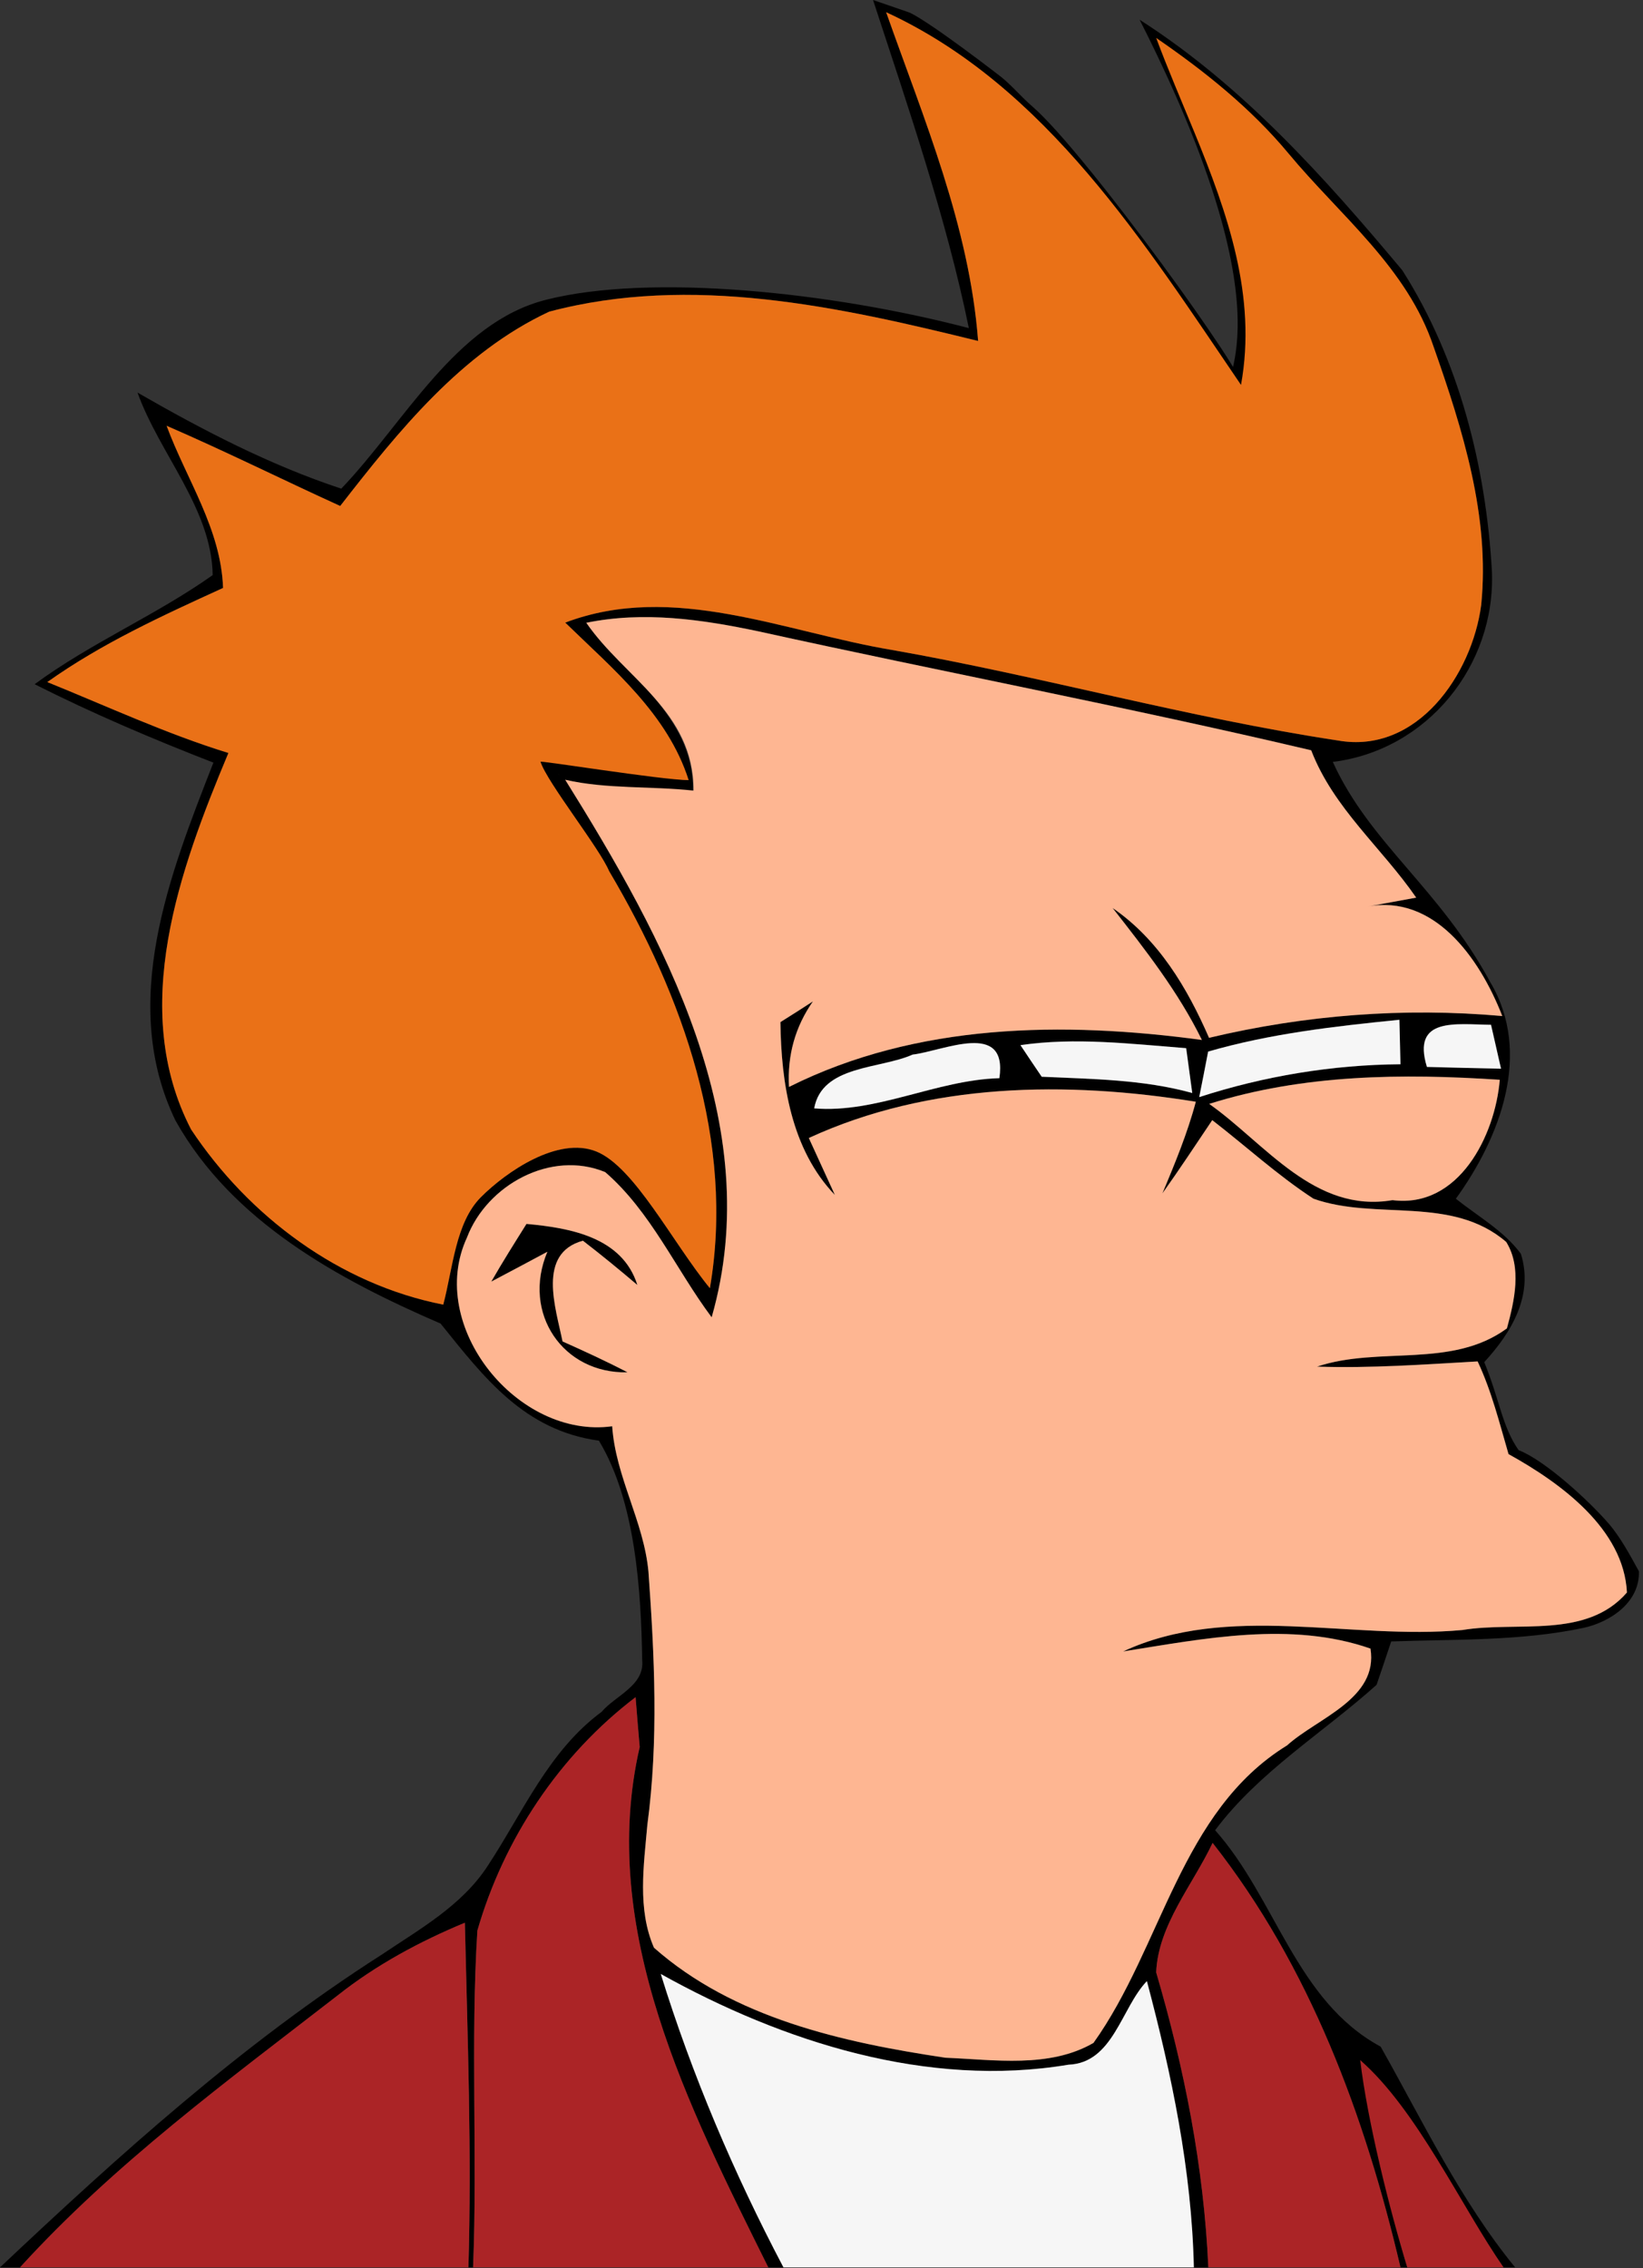 <svg clip-rule="evenodd" fill-rule="evenodd" stroke-linejoin="round" stroke-miterlimit="2" viewBox="0 0 92 127" xmlns="http://www.w3.org/2000/svg"><rect x="0" y="0" width="92" height="127" fill="#333333" stroke="none"/><g fill-rule="nonzero" transform="translate(-11.1 -1.037)"><path d="m62.042 1.745c1.272.612 5.135 3.614 5.135 3.614.606.492 1.064 1.062 1.753 1.661 3.019 2.625 12.288 15.521 11.66 15.57-2.362.184 3.751-1.855-5.676-20.447 5.77 3.69 10.346 8.817 14.706 14.027 3.18 4.99 4.69 11.01 5.02 16.87.21 5.27-3.63 10.01-8.91 10.66 2.073 4.568 5.975 7.068 8.82 12.34 2.36 3.97.55 8.69-1.93 12.12 1.24.99 2.68 1.79 3.64 3.08.73 2.32-.53 4.42-2.05 6.07.883 2.17.994 3.588 1.923 4.927 1.469.567 3.926 2.822 5.031 4.097.671.773 1.232 1.824 1.706 2.686.06 1.74-1.6 2.84-3.1 3.17-3.54.75-7.18.63-10.77.76-.2.61-.61 1.82-.82 2.43-3.02 2.71-6.57 4.85-9.04 8.14 3.41 3.83 4.52 9.55 9.27 12.12 2.36 4.18 4.45 8.59 7.53 12.36h-.65c-2.36-3.41-4.15-7.27-7.33-10.05 0 0-.52-1.2-.69-1.61.17.41 1.63 8.39 2.63 11.66h-.38c-1.99-8.49-5.08-16.85-10.52-23.77-1.11 2.35-3.05 4.6-3.16 7.25 1.58 5.38 2.67 10.9 2.92 16.52h-.81c-.12-5.44-1.24-10.79-2.63-16.03-1.44 1.5-1.88 4.58-4.39 4.68-7.88 1.32-15.98-1.26-22.83-5.08 1.76 5.68 4.1 11.17 6.87 16.43h-.85c-4.43-8.94-9.56-18.88-7.2-29.14-.06-.7-.18-2.1-.23-2.79-4.27 3.25-7.38 7.94-8.86 13.07-.39 6.27.01 12.58-.24 18.86h-.26c.19-6.44-.05-12.87-.2-19.3-2.53 1.05-4.96 2.36-7.11 4.06-6.18 4.79-12.52 9.44-17.8 15.24h-1.12c6.7-6.32 13.58-12.53 21.37-17.51 2.14-1.44 4.51-2.76 5.95-4.99 1.96-2.98 3.41-6.43 6.37-8.61.77-.91 2.41-1.47 2.27-2.88-.06-3.88-.374-8.912-2.424-12.302-4.192-.58-6.416-3.518-8.866-6.558-5.74-2.48-11.67-5.71-14.84-11.36-3.18-6.58-.34-13.76 2.12-20.05-3.4-1.32-6.76-2.75-10.01-4.39 3.15-2.32 6.78-3.85 9.97-6.11-.06-3.72-2.98-6.79-4.21-10.22 3.65 2.1 7.39 4.05 11.41 5.38 3.56-3.73 6.41-9.283 11.44-10.57 5.857-1.498 15.99-.44 23.7 1.58-1.24-6.09-3.431-12.467-5.364-18.373m.734.683c2.12 6.01 4.66 11.98 5.15 18.41-7.79-1.92-16.08-3.75-24.02-1.64-4.91 2.29-8.44 6.69-11.7 10.88-3.25-1.48-6.44-3.07-9.72-4.49 1.11 3 3.05 5.78 3.16 9.08-3.39 1.55-6.79 3.1-9.84 5.27 3.36 1.36 6.67 2.9 10.14 3.97-2.72 6.5-5.59 14.32-2.09 21.08 3.24 4.88 8.32 8.67 14.12 9.81.54-2.04.683-4.59 2.11-6.02s4.313-3.41 6.45-2.56 4.27 5.09 6.37 7.66c1.41-8.19-1.51-16.37-5.64-23.35-.73-1.04-1.33-2.53-2.85-2.58-.35-1.17-.67-2.36-.99-3.54-.79-.3.54-1.07 1.99-1.13.6.73 4.8 2.15 6.3 2.15-1.18-3.7-4.23-6.21-6.91-8.82 6.04-2.29 12.29.53 18.29 1.53 8.37 1.47 16.57 3.8 24.97 5.07 4.43.79 7.52-3.69 8.03-7.59.5-4.94-1.04-9.83-2.66-14.44-1.46-4.42-8.665 5.243-10.79 2.12m-36.66 13.32c2.38 3.09 6.43 5.56 5.92 10-2.4-.26-4.76-.68-7.1-1.21 5.51 8.84 11.29 19.32 8.2 30.1-2.01-2.69-3.39-5.9-5.96-8.13-3.04-1.26-6.62.72-7.74 3.66-2.3 4.96 2.84 11.3 8.13 10.57.19 2.83 1.77 5.33 2.03 8.14.34 4.71.57 9.47-.06 14.17-.2 2.27-.57 4.74.37 6.89 4.47 3.95 10.57 5.3 16.32 6.16 2.73.11 5.82.6 8.29-.83 3.85-5.39 4.86-12.98 10.84-16.66 1.7-1.54 5.12-2.6 4.67-5.42-4.45-1.55-9.32-.56-13.85.16 5.9-2.74 12.72-.62 19-1.2 3.07-.51 6.93.53 9.21-2.1-.17-3.55-3.7-6.13-6.63-7.75-.51-1.75-.95-3.53-1.73-5.19-2.99.17-5.99.39-8.99.29 3.47-1.16 7.54.13 10.63-2.14.42-1.54.85-3.41-.04-4.84-3.06-2.63-7.29-1.18-10.79-2.42-2.01-1.31-3.78-2.94-5.67-4.4-.92 1.37-1.83 2.75-2.79 4.1.7-1.68 1.4-3.36 1.87-5.13-7.22-1.17-14.92-1.08-21.67 2.03.37.8 1.1 2.4 1.46 3.19-2.45-2.55-3.01-6.28-3.05-9.68.61-.38 1.22-.77 1.82-1.16-.99 1.42-1.44 3.01-1.34 4.79 7.15-3.58 15.36-3.68 23.12-2.63-1.32-2.69-3.16-5.04-5-7.39 2.57 1.76 4.18 4.47 5.4 7.27 5.39-1.28 10.9-1.71 16.42-1.22-1.306-3.271-3.783-6.822-7.54-6.13.68-.12 2.04-.38 2.72-.5-1.93-2.8-4.63-5-5.88-8.25-10.26-2.42-20.65-4.39-30.95-6.66-3.17-.67-6.42-1.14-9.64-.48m-1.79 8.3c.15.12.46.36.61.49-.15-.13-.46-.37-.61-.49-.48-.54-.48-.54 0 0m36.61 15.71c-.12.63-.37 1.91-.5 2.55 3.64-1.18 7.45-1.81 11.27-1.84l-.06-2.49c-3.6.36-7.22.77-10.71 1.78m12.25.86c1.39.04 2.77.07 4.15.1-.14-.61-.42-1.85-.56-2.46-1.97-.02-4.45-.45-3.59 2.36m-28.8-.69c-1.83.82-5.07.58-5.51 3.01 3.49.29 6.83-1.59 10.37-1.69.48-3.26-3.11-1.53-4.86-1.32m6.04-.53c.29.44.89 1.33 1.19 1.77 2.83.13 5.68.15 8.43.91-.11-.84-.23-1.67-.34-2.51-3.09-.24-6.2-.62-9.28-.17m10.57 3.29c3.15 2.23 5.812 4.825 10.27 5.39 3.71.47 5.74-3.62 6-6.74-5.45-.36-11.01-.31-16.27 1.35z"/><path d="m40.58 69.57c2.44.22 5.37.74 6.21 3.42-1-.85-2.01-1.68-3.05-2.48-2.58.71-1.52 3.76-1.14 5.64 1.23.55 2.45 1.11 3.64 1.73-3.61.09-5.94-3.31-4.49-6.75-1.05.56-2.09 1.12-3.14 1.67.63-1.1 1.3-2.16 1.97-3.23z"/><path d="m60.72 1.72c8.96 4.13 14.5 12.98 19.87 20.87.898-4.959-.755-9.619-2.614-14.154-.727-1.774-1.486-3.529-2.136-5.276 2.71 1.86 5.31 3.94 7.42 6.48 2.88 3.47 6.66 6.41 8.12 10.83 1.62 4.61 3.16 9.5 2.66 14.44-.51 3.9-3.6 8.38-8.03 7.59-8.4-1.27-16.6-3.6-24.97-5.07-6-1-12.25-3.82-18.29-1.53 2.68 2.61 5.73 5.12 6.91 8.82-1.5 0-8.685-1.17-8.29-1.02.361 1.138 3.324 4.86 3.84 6.12 4.13 6.98 7.05 15.16 5.64 23.35-2.1-2.57-4.233-6.81-6.37-7.66s-5.023 1.13-6.45 2.56-1.57 3.98-2.11 6.02c-5.8-1.14-10.88-4.93-14.12-9.81-3.5-6.76-.63-14.58 2.09-21.08-3.47-1.07-6.78-2.61-10.14-3.97 3.05-2.17 6.45-3.72 9.84-5.27-.11-3.3-2.05-6.08-3.16-9.08 3.28 1.42 6.47 3.01 9.72 4.49 3.26-4.19 6.79-8.59 11.7-10.88 7.94-2.11 16.23-.28 24.02 1.64-.49-6.43-3.03-12.4-5.15-18.41z" fill="#ea7117"/><path d="m43.93 35.91c3.22-.66 6.47-.19 9.64.48 10.3 2.27 20.69 4.24 30.95 6.66 1.25 3.25 3.95 5.45 5.88 8.25-.68.12-2.04.38-2.72.5 3.658-.682 6.23 2.757 7.54 6.13-5.52-.49-11.03-.06-16.42 1.22-1.22-2.8-2.83-5.51-5.4-7.27 1.84 2.35 3.68 4.7 5 7.39-7.76-1.05-15.97-.95-23.12 2.63-.1-1.78.35-3.37 1.34-4.79-.6.39-1.21.78-1.82 1.16.04 3.4.6 7.13 3.05 9.68-.36-.79-1.09-2.39-1.46-3.19 6.75-3.11 14.45-3.2 21.67-2.03-.47 1.77-1.17 3.45-1.87 5.13.96-1.35 1.87-2.73 2.79-4.1 1.89 1.46 3.66 3.09 5.67 4.4 3.5 1.24 7.73-.21 10.79 2.42.89 1.43.46 3.3.04 4.84-3.09 2.27-7.16.98-10.63 2.14 3 .1 6-.12 8.99-.29.78 1.66 1.22 3.44 1.73 5.19 2.93 1.62 6.46 4.2 6.63 7.75-2.28 2.63-6.14 1.59-9.21 2.1-6.28.58-13.1-1.54-19 1.2 4.53-.72 9.4-1.71 13.85-.16.45 2.82-2.97 3.88-4.67 5.42-5.98 3.68-6.99 11.27-10.84 16.66-2.47 1.43-5.56.94-8.29.83-5.75-.86-11.85-2.21-16.32-6.16-.94-2.15-.57-4.62-.37-6.89.63-4.7.4-9.46.06-14.17-.26-2.81-1.84-5.31-2.03-8.14-5.29.73-10.43-5.61-8.13-10.57 1.12-2.94 4.7-4.92 7.74-3.66 2.57 2.23 3.95 5.44 5.96 8.13 3.09-10.78-2.69-21.26-8.2-30.1 2.34.53 4.785.346 7.185.606.018-4.44-3.883-6.306-6.005-9.396m-3.35 33.66c-.67 1.07-1.34 2.13-1.97 3.23 1.05-.55 2.09-1.11 3.14-1.67-1.45 3.44.88 6.84 4.49 6.75-1.19-.62-2.41-1.18-3.64-1.73-.38-1.88-1.44-4.93 1.14-5.64 1.04.8 2.05 1.63 3.05 2.48-.84-2.68-3.77-3.2-6.21-3.42z" fill="#feb692"/><path d="m42.14 44.21c-.48-.54-.48-.54 0 0z" fill="#feb692"/><path d="m42.14 44.21c.15.12.46.36.61.49-.15-.13-.46-.37-.61-.49z" fill="#feb692"/><path d="m78.81 62.85c5.26-1.66 10.82-1.71 16.27-1.35-.26 3.12-2.29 7.21-6 6.74-4.38.75-7.12-3.16-10.27-5.39z" fill="#feb692"/><g fill="#f6f6f6"><path d="m78.75 59.92c3.49-1.01 7.11-1.42 10.71-1.78l.06 2.49c-3.82.03-7.63.66-11.27 1.84.13-.64.38-1.92.5-2.55z"/><path d="m91 60.78c-.86-2.81 1.62-2.38 3.59-2.36.14.61.42 1.85.56 2.46-1.38-.03-2.76-.06-4.15-.1z"/><path d="m62.2 60.09c1.75-.21 5.34-1.94 4.86 1.32-3.54.1-6.88 1.98-10.37 1.69.44-2.43 3.68-2.19 5.51-3.01z"/><path d="m68.24 59.56c3.08-.45 6.19-.07 9.28.17.11.84.23 1.67.34 2.51-2.75-.76-5.6-.78-8.43-.91-.3-.44-.9-1.33-1.19-1.77z"/><path d="m54.97 128c-2.77-5.26-5.11-10.75-6.87-16.43 6.85 3.82 14.95 6.4 22.83 5.08 2.51-.1 2.95-3.18 4.39-4.68 1.39 5.24 2.51 10.59 2.63 16.03z"/></g><g fill="#ab2426"><path d="m46.69 96.07c.05.69.17 2.09.23 2.79-2.36 10.26 2.77 20.2 7.2 29.14h-16.53c.25-6.28-.15-12.59.24-18.86 1.48-5.13 4.59-9.82 8.86-13.07z"/><path d="m79 104.23c5.44 6.92 8.53 15.28 10.52 23.77h-10.76c-.25-5.62-1.34-11.14-2.92-16.52.11-2.65 2.05-4.9 3.16-7.25z"/><path d="m30.02 112.76c2.15-1.7 4.58-3.01 7.11-4.06.15 6.43.39 12.86.2 19.3h-25.11c5.28-5.8 11.62-10.45 17.8-15.24z"/><path d="m87.27 116.34c.17.41.52 1.21.69 1.61-.17-.4-.52-1.2-.69-1.61z"/><path d="m87.265 116.393c3.18 2.78 5.665 8.197 8.025 11.607h-5.39c-1-3.27-2.235-8.217-2.635-11.607z"/></g></g></svg>
